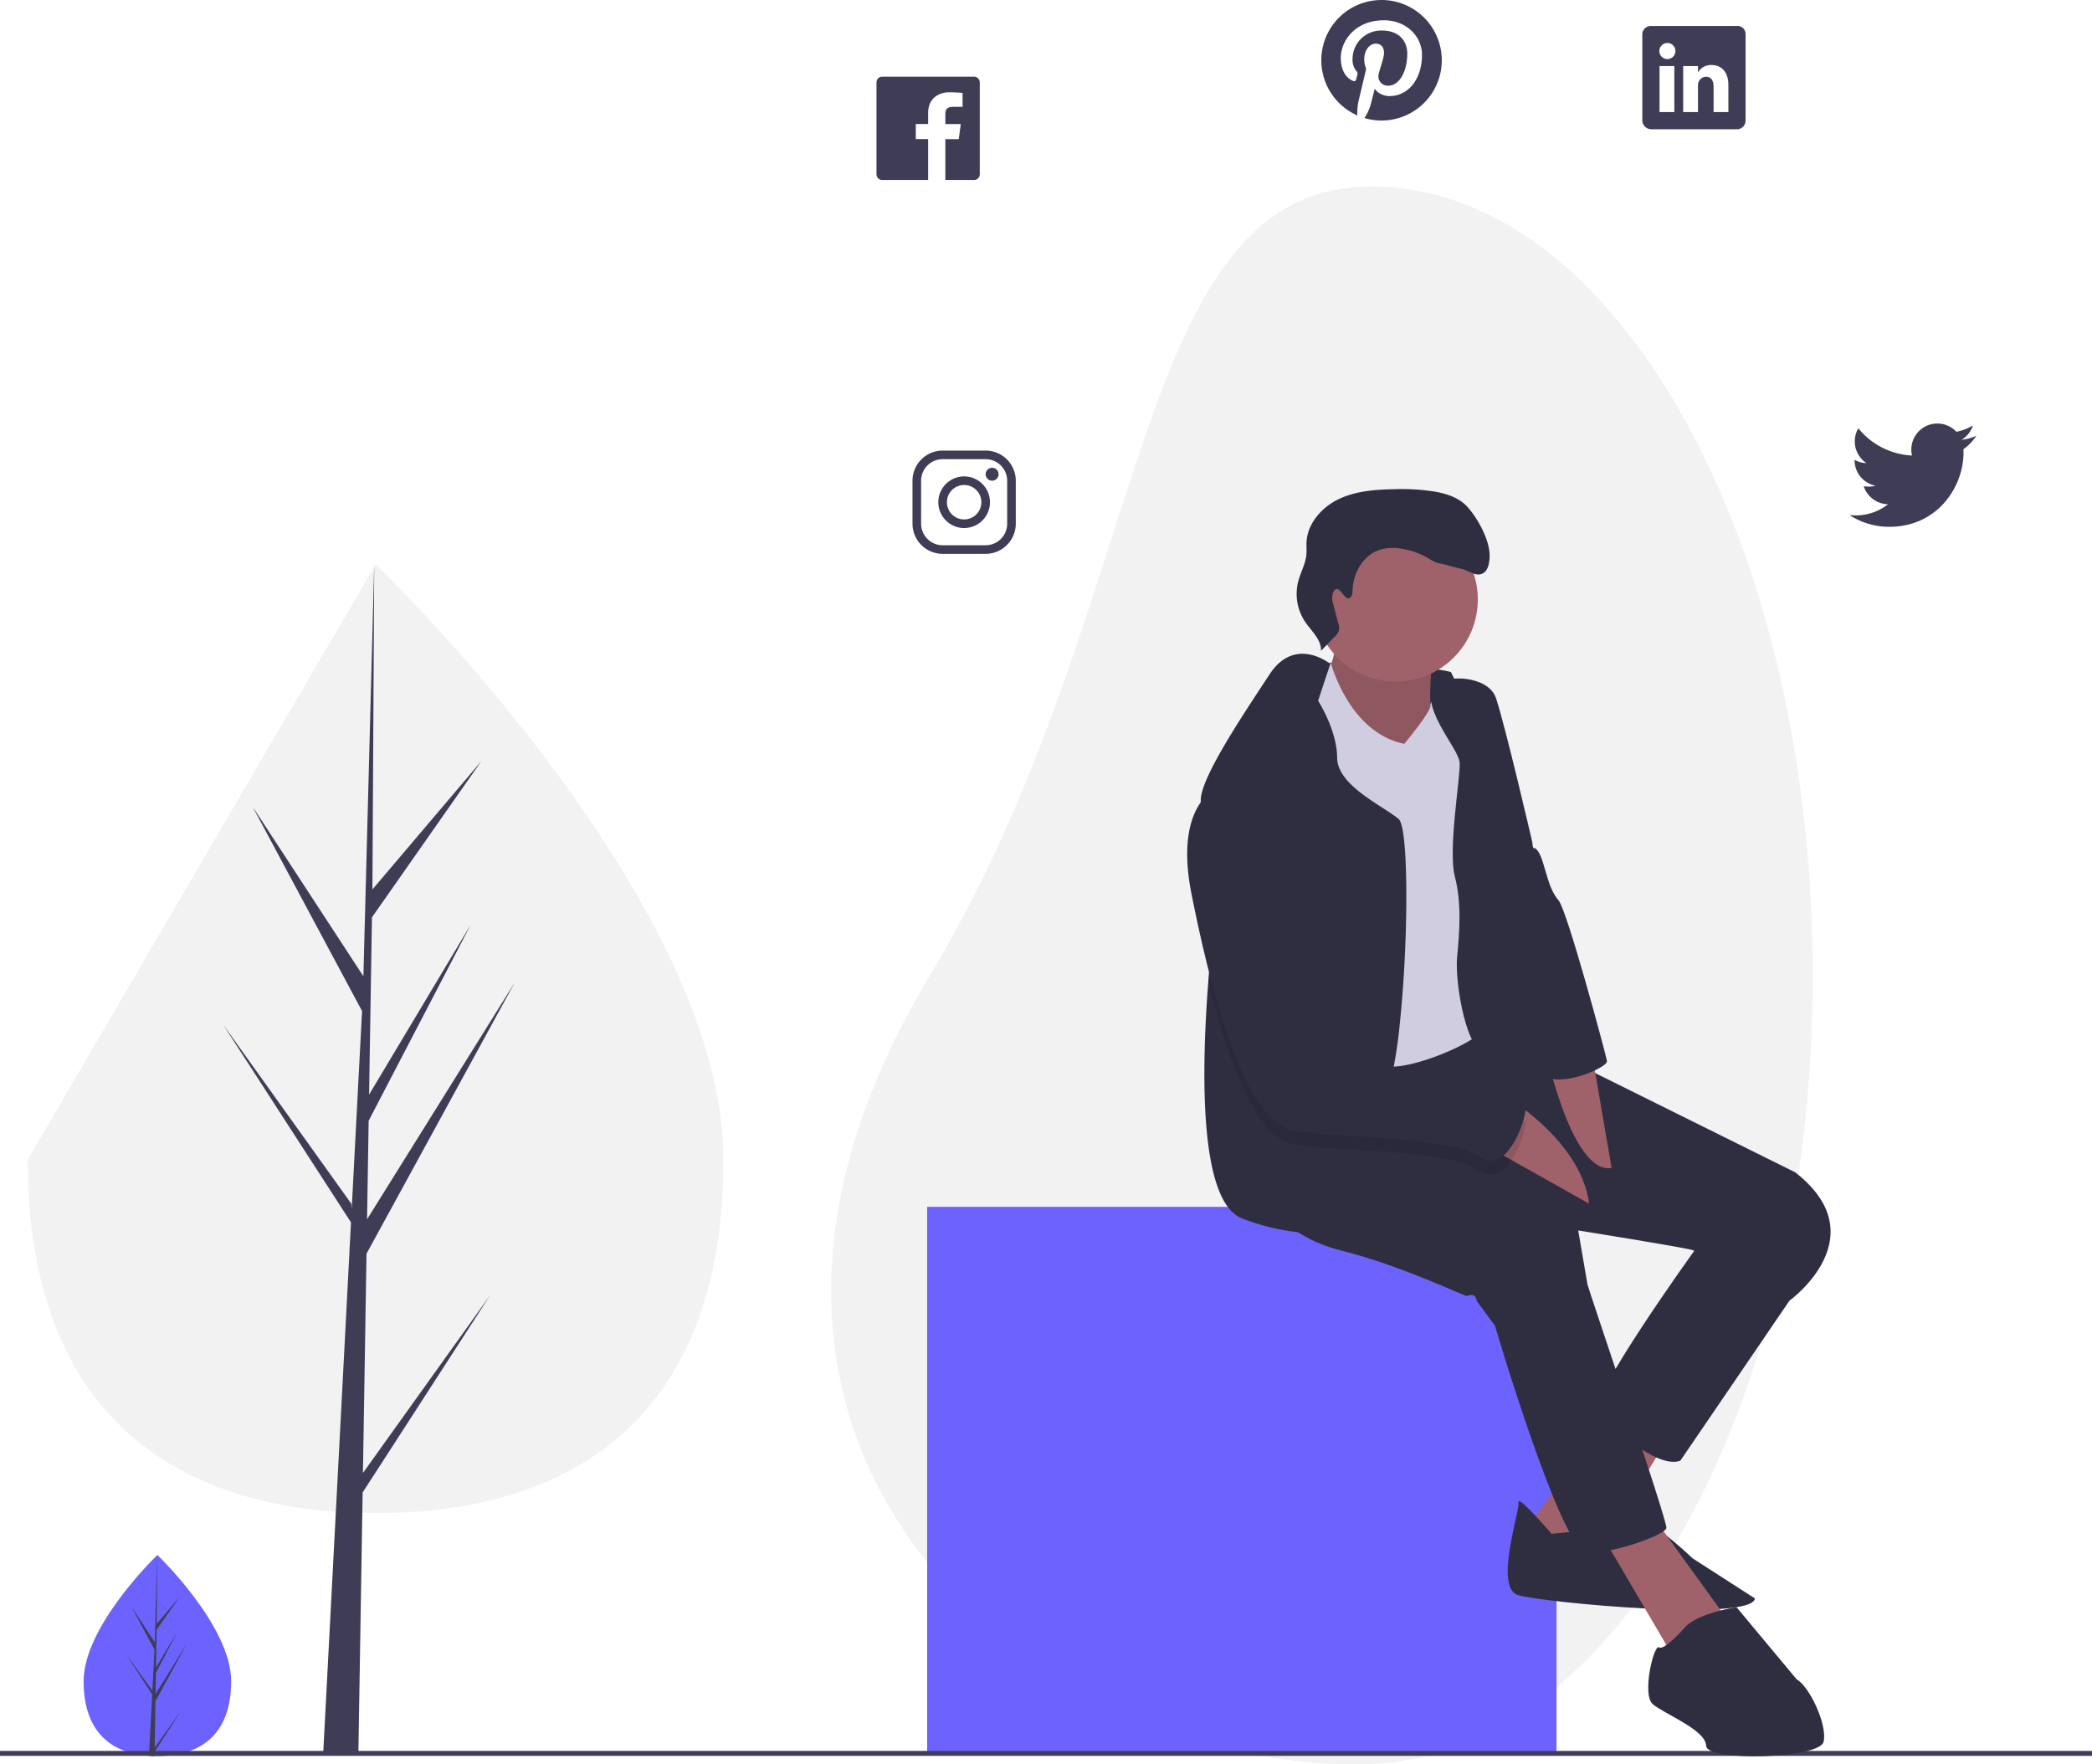 <svg xmlns="http://www.w3.org/2000/svg" width="846.02" height="713.53" viewBox="0 0 846.02 713.53" id="svgid7" repair="1" xmlns:xlink="http://www.w3.org/1999/xlink"><path d="M93.483 679.876c0 22.469-13.356 30.314-29.834 30.314q-.573 0-1.143-.013c-.763-.016-1.52-.053-2.267-.104-14.871-1.052-26.424-9.301-26.424-30.197 0-21.625 27.634-48.912 29.71-50.932l.004-.004.12-.116s29.834 28.583 29.834 51.052z" fill="rgb(108,99,255)" coriginal="rgb(108,99,255)" colortype="12" awdzp="12"></path><path d="M62.563 706.752l10.912-15.247-10.939 16.921-.029 1.75c-.763-.016-1.52-.053-2.267-.104l1.176-22.479-.009-.174.02-.033.111-2.123-10.966-16.963 11.001 15.37.025.451.889-16.985-9.388-17.528 9.503 14.547.925-35.212.004-.12v.116l-.154 27.767 9.347-11.008-9.385 13.4-.247 15.207 8.727-14.594-8.763 16.832-.138 8.454 12.669-20.313-12.717 23.263z" fill="rgb(63,61,86)" coriginal="rgb(63,61,86)" colortype="30" awdzp="30"></path><path d="M733.091 394.388c0 176.179-79.992 315.163-178.5 319-128.463 5.003-296.357-123.086-178.5-319 90.818-150.967 79.917-319 178.5-319s178.5 142.821 178.5 319z" fill="rgb(242,242,242)" coriginal="rgb(242,242,242)" colortype="1" awdzp="1"></path><path fill="rgb(108,99,255)" d="M374.947 488.049h254.514v221.025h-254.514z" coriginal="rgb(108,99,255)" colortype="12" awdzp="12"></path><path stroke="#3f3d56" stroke-miterlimit="10" stroke-width="2" fill="none" d="M0 709.074h846.02"></path><path d="M735.707 93.235a24.368 24.368 0 0 0-9.779 46.688 21.579 21.579 0 0 1 .424-5.591c.468-1.98 3.133-13.282 3.133-13.282a9.302 9.302 0 0 1-.783-3.851c0-3.611 2.089-6.309 4.699-6.309 2.219 0 3.285 1.664 3.285 3.655 0 2.23-1.425 5.559-2.154 8.648a3.767 3.767 0 0 0 3.851 4.688c4.612 0 7.723-5.928 7.723-12.955 0-5.341-3.601-9.333-10.138-9.333a11.546 11.546 0 0 0-11.998 11.672 7.024 7.024 0 0 0 1.61 4.775 1.191 1.191 0 0 1 .348 1.36l-.5 1.958a.837.837 0 0 1-1.218.609c-3.405-1.392-4.993-5.113-4.993-9.311 0-6.918 5.841-15.218 17.415-15.218 9.301 0 15.425 6.733 15.425 13.956 0 9.562-5.319 16.697-13.151 16.697-2.632 0-5.102-1.425-5.95-3.035 0 0-1.414 5.613-1.719 6.701a20.253 20.253 0 0 1-2.448 5.221 24.37 24.37 0 1 0 6.918-47.743zM976.266 269.458a21.291 21.291 0 0 1-6.048 1.664 10.568 10.568 0 0 0 4.634-5.831 20.926 20.926 0 0 1-6.69 2.556 10.528 10.528 0 0 0-18.22 7.201 10.311 10.311 0 0 0 .272 2.404 29.846 29.846 0 0 1-21.712-11.019 10.552 10.552 0 0 0 3.274 14.076 10.286 10.286 0 0 1-4.786-1.316v.131a10.541 10.541 0 0 0 8.452 10.334 10.601 10.601 0 0 1-2.774.37 9.936 9.936 0 0 1-1.98-.196 10.548 10.548 0 0 0 9.844 7.321 21.115 21.115 0 0 1-13.086 4.514 21.348 21.348 0 0 1-2.513-.152 29.437 29.437 0 0 0 16.121 4.764c19.395 0 29.99-16.067 29.99-30.001 0-.457-.011-.914-.033-1.36a21.438 21.438 0 0 0 5.254-5.461zM570.912 124.252h-37.159a2.307 2.307 0 0 0-2.306 2.306v37.159a2.307 2.307 0 0 0 2.306 2.306h18.579v-16.534h-4.993v-6.092h4.993v-4.503c0-5.395 3.742-8.332 8.561-8.332 2.306 0 4.786.174 5.363.25v5.635h-3.84c-2.622 0-3.122 1.24-3.122 3.068v3.883h6.244l-.816 6.092h-5.428v16.534h11.618a2.307 2.307 0 0 0 2.306-2.306v-37.159a2.307 2.307 0 0 0-2.306-2.306zM575.598 278.927a8.728 8.728 0 0 1 8.702 8.702v17.405a8.728 8.728 0 0 1-8.702 8.702h-17.405a8.728 8.728 0 0 1-8.702-8.702v-17.405a8.728 8.728 0 0 1 8.702-8.702h17.405m0-3.481h-17.405a12.219 12.219 0 0 0-12.183 12.183v17.405a12.219 12.219 0 0 0 12.183 12.183h17.405a12.219 12.219 0 0 0 12.183-12.183v-17.405a12.219 12.219 0 0 0-12.183-12.183zM578.208 287.63a2.611 2.611 0 1 1 2.611-2.611 2.604 2.604 0 0 1-2.611 2.611zm-11.313 1.74a6.962 6.962 0 1 1-6.962 6.962 6.968 6.968 0 0 1 6.962-6.962m0-3.481a10.443 10.443 0 1 0 10.443 10.443 10.445 10.445 0 0 0-10.443-10.443zM879.574 103.748h-34.853a3.407 3.407 0 0 0-3.568 3.252v34.929a3.674 3.674 0 0 0 3.568 3.579h34.842a3.488 3.488 0 0 0 3.35-3.579v-34.929a3.202 3.202 0 0 0-3.339-3.252zm-25.476 34.809h-5.983v-18.601h5.983zm-2.785-21.429h-.044a3.253 3.253 0 1 1 .044 0zm24.649 21.429h-5.983v-10.171c0-2.437-.87-4.101-3.035-4.101a3.273 3.273 0 0 0-3.068 2.208 4.028 4.028 0 0 0-.207 1.468v10.595h-5.983v-18.601h5.983v2.589a6.056 6.056 0 0 1 5.395-3.024c3.927 0 6.897 2.589 6.897 8.169z" transform="translate(-176.99 -93.235)" fill="rgb(63,61,86)" coriginal="rgb(63,61,86)" colortype="30" awdzp="30"></path><path d="M537.446 268.119s42.346 1.151 49.34 3.696l10.121 20.74-32.879 10.334-24.592-1.393-18.508 1.308 10.334-27.065z" fill="rgb(47,46,65)" coriginal="rgb(47,46,65)" colortype="32" awdzp="32"></path><path d="M539.273 254.223s2.786 10.761-3.397 18.38l26.582 34.77 17.285-2.971s-3.81-33.064 1.308-41.437l-41.778-8.742z" fill="rgb(159,97,106)" coriginal="rgb(159,97,106)" colortype="19" awdzp="19"></path><path d="M539.273 254.223s2.786 10.761-3.397 18.38l26.582 34.77 17.285-2.971s-3.81-33.064 1.308-41.437l-41.778-8.742z" opacity=".1"></path><path fill="rgb(159,97,106)" d="M654.23 568.843l-38.138 50.577 26.027 15.196 35.822-58.609-23.711-7.164z" coriginal="rgb(159,97,106)" colortype="19" awdzp="19"></path><path d="M627.478 620.273s-14.044-16.319-13.419-12.68-9.993 34.5-.114 37.485 94.601 10.903 95.766 1.336l-25.274-16.262s-15.708-15.096-19.19-13.561l-37.769 3.682z" fill="rgb(47,46,65)" coriginal="rgb(47,46,65)" colortype="32" awdzp="32"></path><path fill="rgb(159,97,106)" d="M645.673 617.145l30.463 51.899 23-13.319-30.719-42.489-22.744 3.909z" coriginal="rgb(159,97,106)" colortype="19" awdzp="19"></path><path d="M693.762 493.674l-9.041 12.793s-43.1 59.859-38.522 64.692 23.64 23.099 33.334 19.56l44.137-64.721-8.984-35.921zM508.1 481.563s9.652 18.01 34.116 24.108 50.023 18.565 50.932 18.408 3.483-1.535 4.108 2.104l7.335 9.979s27.023 91.829 37.343 91.928 31.529-7.292 31.969-10.178-31.6-96.662-31.913-98.481l-3.753-21.834s42.375 6.766 46.327 7.96l39.105 20.441s35.836-25.829 2.317-51.913l-91.132-45.218-20.669-5.814-18.013-1.075-2.652-10.171-42.662 2.461-44.521 18.892z" fill="rgb(47,46,65)" coriginal="rgb(47,46,65)" colortype="32" awdzp="32"></path><circle cx="564.405" cy="242.411" r="33.232" fill="rgb(159,97,106)" coriginal="rgb(159,97,106)" colortype="19" awdzp="19"></circle><path d="M534.34 269.121l3.997-.687s7.219 27.795 29.551 32.386c0 0 11.019-13.2 10.549-15.428s8.727-14.111 13.617-7.458-1.194 123.841 2.914 125.945 12.921 4.336 5.828 12.111-35.267 18.238-41.508 14.627-18.991-34.201-24.507-44.493l-14.343-45.303s-11.273-38.338-4.336-47.023l18.238-24.677z" fill="rgb(208,205,225)" coriginal="rgb(208,205,225)" colortype="6" awdzp="6"></path><path d="M743.135 506.626a189.572 189.572 0 0 1-3.807 24.268c-1.63 6.508-3.527 10.437-5.693 10.27-5.526-.413-8.037 7.691-9.332 17.035-1.384 9.913-1.384 21.221-2.143 25.217-1.005 5.28-7.434 9.31-20.283 8.127a90.66 90.66 0 0 1-22.348-5.481c-17.347-6.307-16.834-57.455-13.931-95.409 1.775-23.263 4.443-41.582 4.443-41.582s-5.269-15.717-6.954-26.49a35.211 35.211 0 0 1-.502-5.95c.257-9.41 17.436-34.839 27.818-50.679 10.393-15.84 24.57-4.22 24.57-4.22l-4.934 14.891s7.647 11.799 7.702 23.029 18.307 19.334 24.86 24.77c4.119 3.416 4.019 49.016.536 82.203z" transform="translate(-176.99 -93.235)" fill="rgb(47,46,65)" coriginal="rgb(47,46,65)" colortype="32" awdzp="32"></path><path d="M580.575 273.819s1.198 1.416 6.681.725c6.576-.828 15.618 1.447 17.719 7.726 3.852 11.514 14.713 58.352 14.713 58.352s4.521 53.548 6.553 65.375 1.024 22.303 3.028 28.515-19.787-11.585-27.819-9.268-13.192-27.705-12.182-38.181 1.862-21.863-.924-32.623 2.153-39.24 1.969-45.765-17.709-22.969-9.737-34.855z" fill="rgb(47,46,65)" coriginal="rgb(47,46,65)" colortype="32" awdzp="32"></path><path d="M604.088 440.244s35.186 19.196 38.553 46.518l-47.062-26.455zM624.174 420.869s10.782 54.345 27.577 51.458l-9.382-54.585z" fill="rgb(159,97,106)" coriginal="rgb(159,97,106)" colortype="19" awdzp="19"></path><path d="M681.694 657.786s-8.6 9.908-10.732 8.401-7.036 19.005-2.615 22.929 21.45 10.363 21.635 16.887 45.857 5.231 47.492-1.606-5.729-22.431-10.903-25.288l-24.306-29.155s-14.984 2.189-20.571 7.832z" fill="rgb(47,46,65)" coriginal="rgb(47,46,65)" colortype="32" awdzp="32"></path><path d="M775.473 566.716c-8.16-5.76-30.943-7.189-51.171-8.517-8.874-.569-17.258-1.127-23.699-2.032-6.207-.86-11.788-6.53-16.744-14.981-7.513-12.804-13.585-32.004-18.262-50.534 1.775-23.263 4.443-41.582 4.443-41.582s-5.269-15.717-6.954-26.49a14.176 14.176 0 0 1 4.487-4.041c21.455-9.209 41.939 81.422 44.54 95.644l.112.647c1.261 7.323 14.891 13.585 27.103 16.063 7.524 1.529 14.523 1.63 17.749-.357 8.473-5.202 34.527 15.617 36.503 16.209 1.976.603-6.385 28.264-18.106 19.97z" transform="translate(-176.99 -93.235)" opacity=".1"></path><path d="M490.587 319.726s-15.594 7.363-8.742 41.778 20.655 92.923 41.764 95.851 63.143 2.26 74.87 10.547 20.086-19.375 18.11-19.972-28.032-21.408-36.504-16.205-42.815-3.881-44.848-15.707-22.844-105.66-44.649-96.292zM602.956 303.222l17.138 39.767s1.725-.861 3.73 5.351 2.943 11.67 6.454 15.75 19.134 62.276 19.603 65.005-21.577 12.138-26.503 4.555l-20.421-130.429z" fill="rgb(47,46,65)" coriginal="rgb(47,46,65)" colortype="32" awdzp="32"></path><path d="M722.488 335.183c1.274-.34 1.461-2.031 1.503-3.348.229-7.055 4.477-14.295 11.231-16.349a18.881 18.881 0 0 1 7.959-.438 30.145 30.145 0 0 1 10.778 3.596c1.759.989 3.484 2.18 5.48 2.482 1.318.2 7.023 1.858 8.335 2.092 2.885.513 5.566 3.094 8.334 2.134 2.648-.919 3.235-4.348 3.299-7.15.146-6.385-4.701-15.221-8.97-19.971-3.24-3.604-8.118-5.268-12.886-6.133a85.79 85.79 0 0 0-16.853-1.025c-7.631.136-15.474.725-22.355 4.027s-12.661 9.873-12.991 17.499c-.069 1.588.095 3.183-.038 4.768-.326 3.865-2.378 7.356-3.341 11.113a20.335 20.335 0 0 0 2.84 16.25c2.554 3.758 6.568 7.157 6.42 11.699l5.537-5.737a4.547 4.547 0 0 0 1.352-5.556l-1.96-7.645a6.898 6.898 0 0 1-.17-4.255c2.101-5.192 4.372 2.515 6.496 1.948z" transform="translate(-176.99 -93.235)" fill="rgb(47,46,65)" coriginal="rgb(47,46,65)" colortype="32" awdzp="32"></path><path d="M292.583 468.934c0 105.949-62.985 142.942-140.681 142.942s-140.681-36.993-140.681-142.942l140.681-240.732s140.681 134.784 140.681 240.732z" fill="rgb(242,242,242)" coriginal="rgb(242,242,242)" colortype="1" awdzp="1"></path><path fill="rgb(63,61,86)" d="M146.777 595.669l1.441-88.669 59.961-109.697-59.735 95.787.647-39.87 41.326-79.364-41.154 68.814 1.165-71.707 44.252-63.184-44.069 51.908.728-131.485-4.574 174.062.375-7.18-44.991-68.867 44.27 82.651-4.192 80.085-.125-2.126-51.867-72.472 51.71 79.981-.524 10.016-.094.15.043.822-10.636 203.182h14.21l1.705-104.948 51.583-79.785-51.455 71.896z" coriginal="rgb(63,61,86)" colortype="30" awdzp="30"></path></svg>